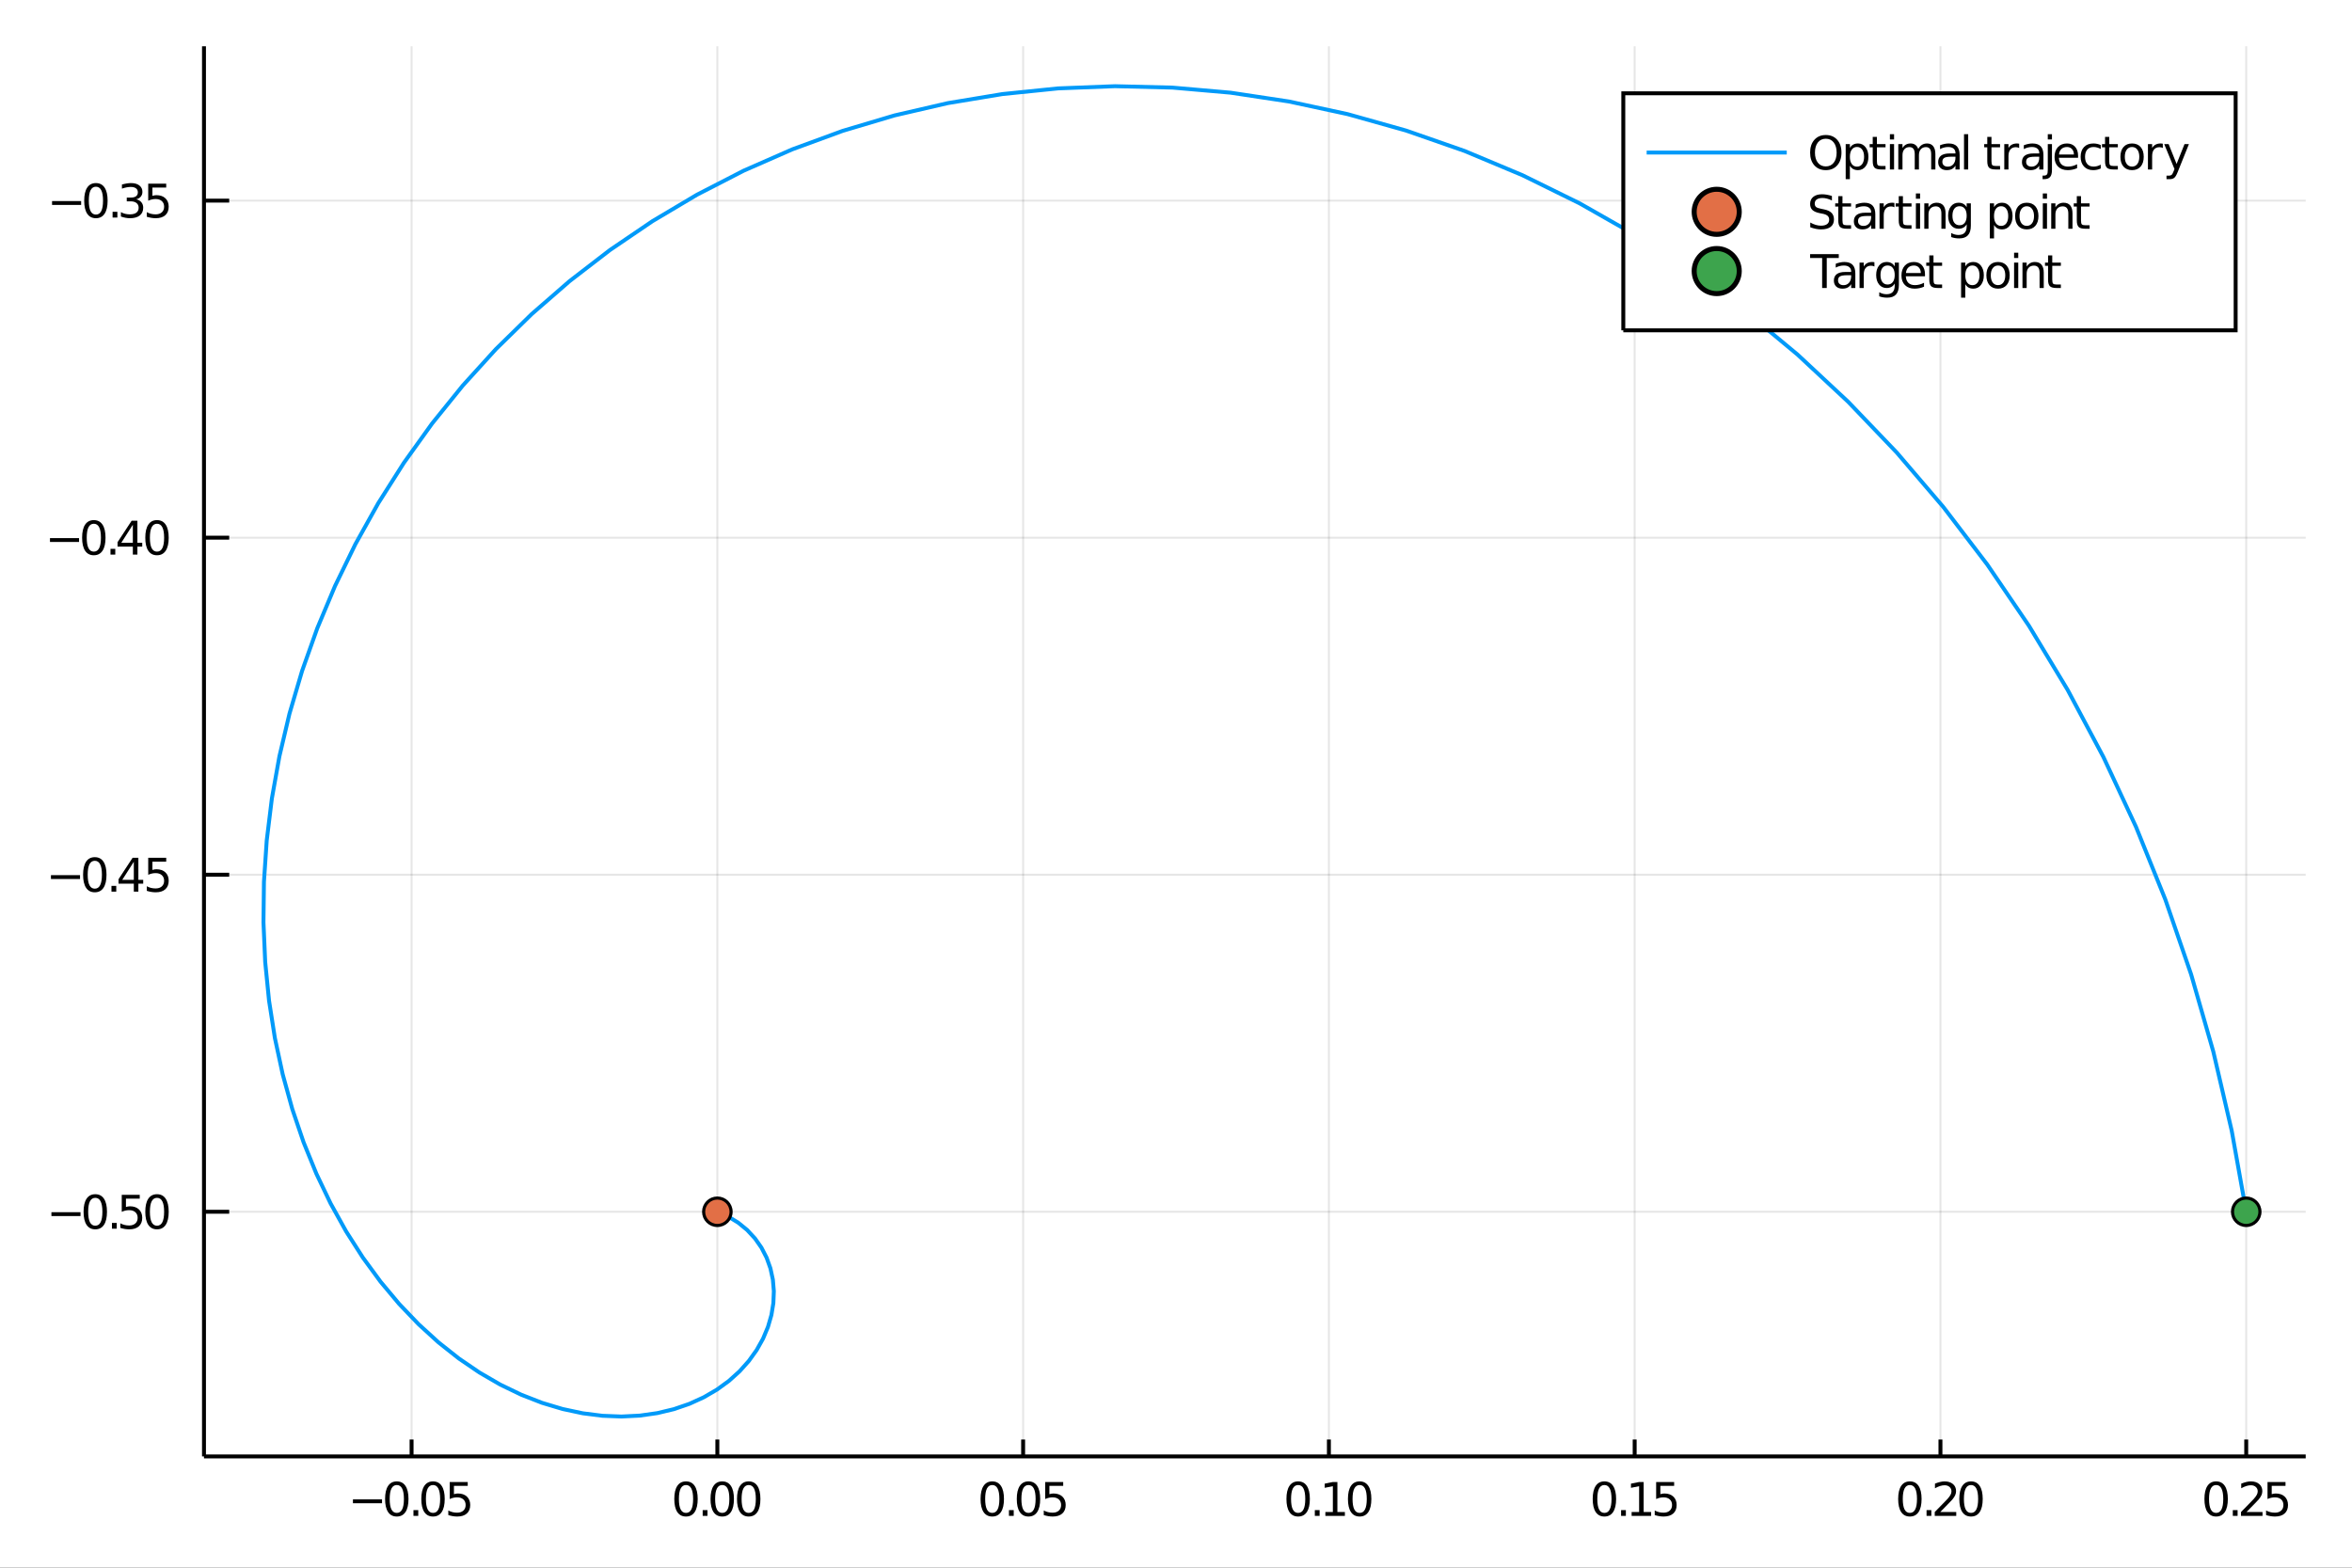 <?xml version="1.0" encoding="utf-8"?>
<svg xmlns="http://www.w3.org/2000/svg" xmlns:xlink="http://www.w3.org/1999/xlink" width="600" height="400" viewBox="0 0 2400 1600">
<rect x="0" y="0" width="2400" height="1600" fill="#333333" stroke="none"/>
<defs>
  <clipPath id="clip500">
    <rect x="0" y="0" width="2400" height="1600"/>
  </clipPath>
</defs>
<path clip-path="url(#clip500)" d="
M0 1600 L2400 1600 L2400 0 L0 0  Z
  " fill="#ffffff" fill-rule="evenodd" fill-opacity="1"/>
<defs>
  <clipPath id="clip501">
    <rect x="480" y="0" width="1681" height="1600"/>
  </clipPath>
</defs>
<path clip-path="url(#clip500)" d="
M208.149 1486.45 L2352.76 1486.45 L2352.76 47.244 L208.149 47.244  Z
  " fill="#ffffff" fill-rule="evenodd" fill-opacity="1"/>
<defs>
  <clipPath id="clip502">
    <rect x="208" y="47" width="2146" height="1440"/>
  </clipPath>
</defs>
<polyline clip-path="url(#clip502)" style="stroke:#000000; stroke-width:2; stroke-opacity:0.1; fill:none" points="
  419.981,1486.45 419.981,47.244 
  "/>
<polyline clip-path="url(#clip502)" style="stroke:#000000; stroke-width:2; stroke-opacity:0.1; fill:none" points="
  731.994,1486.45 731.994,47.244 
  "/>
<polyline clip-path="url(#clip502)" style="stroke:#000000; stroke-width:2; stroke-opacity:0.1; fill:none" points="
  1044.01,1486.45 1044.01,47.244 
  "/>
<polyline clip-path="url(#clip502)" style="stroke:#000000; stroke-width:2; stroke-opacity:0.1; fill:none" points="
  1356.02,1486.45 1356.02,47.244 
  "/>
<polyline clip-path="url(#clip502)" style="stroke:#000000; stroke-width:2; stroke-opacity:0.1; fill:none" points="
  1668.03,1486.45 1668.03,47.244 
  "/>
<polyline clip-path="url(#clip502)" style="stroke:#000000; stroke-width:2; stroke-opacity:0.1; fill:none" points="
  1980.05,1486.45 1980.05,47.244 
  "/>
<polyline clip-path="url(#clip502)" style="stroke:#000000; stroke-width:2; stroke-opacity:0.1; fill:none" points="
  2292.06,1486.45 2292.06,47.244 
  "/>
<polyline clip-path="url(#clip500)" style="stroke:#000000; stroke-width:4; stroke-opacity:1; fill:none" points="
  208.149,1486.45 2352.76,1486.45 
  "/>
<polyline clip-path="url(#clip500)" style="stroke:#000000; stroke-width:4; stroke-opacity:1; fill:none" points="
  419.981,1486.45 419.981,1469.18 
  "/>
<polyline clip-path="url(#clip500)" style="stroke:#000000; stroke-width:4; stroke-opacity:1; fill:none" points="
  731.994,1486.45 731.994,1469.18 
  "/>
<polyline clip-path="url(#clip500)" style="stroke:#000000; stroke-width:4; stroke-opacity:1; fill:none" points="
  1044.01,1486.45 1044.01,1469.18 
  "/>
<polyline clip-path="url(#clip500)" style="stroke:#000000; stroke-width:4; stroke-opacity:1; fill:none" points="
  1356.02,1486.45 1356.02,1469.18 
  "/>
<polyline clip-path="url(#clip500)" style="stroke:#000000; stroke-width:4; stroke-opacity:1; fill:none" points="
  1668.03,1486.45 1668.03,1469.18 
  "/>
<polyline clip-path="url(#clip500)" style="stroke:#000000; stroke-width:4; stroke-opacity:1; fill:none" points="
  1980.05,1486.45 1980.05,1469.18 
  "/>
<polyline clip-path="url(#clip500)" style="stroke:#000000; stroke-width:4; stroke-opacity:1; fill:none" points="
  2292.06,1486.45 2292.06,1469.18 
  "/>
<path clip-path="url(#clip500)" d="M 0 0 M360.144 1530.29 L389.819 1530.29 L389.819 1534.23 L360.144 1534.23 L360.144 1530.29 Z" fill="#000000" fill-rule="evenodd" fill-opacity="1" /><path clip-path="url(#clip500)" d="M 0 0 M404.889 1515.64 Q401.278 1515.64 399.449 1519.2 Q397.643 1522.75 397.643 1529.87 Q397.643 1536.98 399.449 1540.55 Q401.278 1544.09 404.889 1544.09 Q408.523 1544.09 410.328 1540.55 Q412.157 1536.98 412.157 1529.87 Q412.157 1522.75 410.328 1519.2 Q408.523 1515.64 404.889 1515.64 M404.889 1511.93 Q410.699 1511.93 413.754 1516.54 Q416.833 1521.12 416.833 1529.87 Q416.833 1538.6 413.754 1543.21 Q410.699 1547.79 404.889 1547.79 Q399.079 1547.79 396 1543.21 Q392.944 1538.6 392.944 1529.87 Q392.944 1521.12 396 1516.54 Q399.079 1511.93 404.889 1511.93 Z" fill="#000000" fill-rule="evenodd" fill-opacity="1" /><path clip-path="url(#clip500)" d="M 0 0 M421.903 1541.24 L426.787 1541.24 L426.787 1547.12 L421.903 1547.12 L421.903 1541.24 Z" fill="#000000" fill-rule="evenodd" fill-opacity="1" /><path clip-path="url(#clip500)" d="M 0 0 M441.856 1515.64 Q438.245 1515.64 436.416 1519.2 Q434.611 1522.75 434.611 1529.87 Q434.611 1536.98 436.416 1540.55 Q438.245 1544.09 441.856 1544.09 Q445.49 1544.09 447.296 1540.55 Q449.125 1536.98 449.125 1529.87 Q449.125 1522.75 447.296 1519.2 Q445.49 1515.64 441.856 1515.64 M441.856 1511.93 Q447.666 1511.93 450.722 1516.54 Q453.8 1521.12 453.8 1529.87 Q453.8 1538.6 450.722 1543.21 Q447.666 1547.79 441.856 1547.79 Q436.046 1547.79 432.967 1543.21 Q429.912 1538.6 429.912 1529.87 Q429.912 1521.12 432.967 1516.54 Q436.046 1511.93 441.856 1511.93 Z" fill="#000000" fill-rule="evenodd" fill-opacity="1" /><path clip-path="url(#clip500)" d="M 0 0 M458.916 1512.56 L477.273 1512.56 L477.273 1516.5 L463.199 1516.5 L463.199 1524.97 Q464.217 1524.62 465.236 1524.46 Q466.254 1524.27 467.273 1524.27 Q473.06 1524.27 476.439 1527.44 Q479.819 1530.62 479.819 1536.03 Q479.819 1541.61 476.347 1544.71 Q472.874 1547.79 466.555 1547.79 Q464.379 1547.79 462.111 1547.42 Q459.865 1547.05 457.458 1546.31 L457.458 1541.61 Q459.541 1542.74 461.763 1543.3 Q463.986 1543.86 466.462 1543.86 Q470.467 1543.86 472.805 1541.75 Q475.143 1539.64 475.143 1536.03 Q475.143 1532.42 472.805 1530.31 Q470.467 1528.21 466.462 1528.21 Q464.587 1528.21 462.712 1528.62 Q460.861 1529.04 458.916 1529.92 L458.916 1512.56 Z" fill="#000000" fill-rule="evenodd" fill-opacity="1" /><path clip-path="url(#clip500)" d="M 0 0 M700.004 1515.64 Q696.393 1515.64 694.564 1519.2 Q692.758 1522.75 692.758 1529.87 Q692.758 1536.98 694.564 1540.55 Q696.393 1544.09 700.004 1544.09 Q703.638 1544.09 705.443 1540.55 Q707.272 1536.98 707.272 1529.87 Q707.272 1522.75 705.443 1519.2 Q703.638 1515.64 700.004 1515.64 M700.004 1511.93 Q705.814 1511.93 708.869 1516.54 Q711.948 1521.12 711.948 1529.87 Q711.948 1538.6 708.869 1543.21 Q705.814 1547.79 700.004 1547.79 Q694.194 1547.79 691.115 1543.21 Q688.059 1538.6 688.059 1529.87 Q688.059 1521.12 691.115 1516.54 Q694.194 1511.93 700.004 1511.93 Z" fill="#000000" fill-rule="evenodd" fill-opacity="1" /><path clip-path="url(#clip500)" d="M 0 0 M717.017 1541.24 L721.902 1541.24 L721.902 1547.12 L717.017 1547.12 L717.017 1541.24 Z" fill="#000000" fill-rule="evenodd" fill-opacity="1" /><path clip-path="url(#clip500)" d="M 0 0 M736.971 1515.64 Q733.36 1515.64 731.531 1519.2 Q729.726 1522.75 729.726 1529.87 Q729.726 1536.98 731.531 1540.55 Q733.36 1544.09 736.971 1544.09 Q740.605 1544.09 742.411 1540.55 Q744.24 1536.98 744.24 1529.87 Q744.24 1522.75 742.411 1519.2 Q740.605 1515.64 736.971 1515.64 M736.971 1511.93 Q742.781 1511.93 745.837 1516.54 Q748.915 1521.12 748.915 1529.87 Q748.915 1538.6 745.837 1543.21 Q742.781 1547.79 736.971 1547.79 Q731.161 1547.79 728.082 1543.21 Q725.027 1538.6 725.027 1529.87 Q725.027 1521.12 728.082 1516.54 Q731.161 1511.93 736.971 1511.93 Z" fill="#000000" fill-rule="evenodd" fill-opacity="1" /><path clip-path="url(#clip500)" d="M 0 0 M763.985 1515.64 Q760.374 1515.64 758.545 1519.2 Q756.739 1522.75 756.739 1529.87 Q756.739 1536.98 758.545 1540.55 Q760.374 1544.09 763.985 1544.09 Q767.619 1544.09 769.425 1540.55 Q771.253 1536.98 771.253 1529.87 Q771.253 1522.75 769.425 1519.2 Q767.619 1515.64 763.985 1515.64 M763.985 1511.93 Q769.795 1511.93 772.851 1516.54 Q775.929 1521.12 775.929 1529.87 Q775.929 1538.6 772.851 1543.21 Q769.795 1547.79 763.985 1547.79 Q758.175 1547.79 755.096 1543.21 Q752.04 1538.6 752.04 1529.87 Q752.04 1521.12 755.096 1516.54 Q758.175 1511.93 763.985 1511.93 Z" fill="#000000" fill-rule="evenodd" fill-opacity="1" /><path clip-path="url(#clip500)" d="M 0 0 M1012.51 1515.64 Q1008.9 1515.64 1007.07 1519.2 Q1005.27 1522.75 1005.27 1529.87 Q1005.27 1536.98 1007.07 1540.55 Q1008.9 1544.09 1012.51 1544.09 Q1016.15 1544.09 1017.95 1540.55 Q1019.78 1536.98 1019.78 1529.87 Q1019.78 1522.75 1017.95 1519.2 Q1016.15 1515.64 1012.51 1515.64 M1012.51 1511.93 Q1018.32 1511.93 1021.38 1516.54 Q1024.46 1521.12 1024.46 1529.87 Q1024.46 1538.6 1021.38 1543.21 Q1018.32 1547.79 1012.51 1547.79 Q1006.7 1547.79 1003.63 1543.21 Q1000.57 1538.6 1000.57 1529.87 Q1000.57 1521.12 1003.63 1516.54 Q1006.7 1511.93 1012.51 1511.93 Z" fill="#000000" fill-rule="evenodd" fill-opacity="1" /><path clip-path="url(#clip500)" d="M 0 0 M1029.53 1541.24 L1034.41 1541.24 L1034.41 1547.12 L1029.53 1547.12 L1029.53 1541.24 Z" fill="#000000" fill-rule="evenodd" fill-opacity="1" /><path clip-path="url(#clip500)" d="M 0 0 M1049.48 1515.64 Q1045.87 1515.64 1044.04 1519.2 Q1042.24 1522.75 1042.24 1529.87 Q1042.24 1536.98 1044.04 1540.55 Q1045.87 1544.09 1049.48 1544.09 Q1053.12 1544.09 1054.92 1540.55 Q1056.75 1536.98 1056.75 1529.87 Q1056.75 1522.75 1054.92 1519.2 Q1053.12 1515.64 1049.48 1515.64 M1049.48 1511.93 Q1055.29 1511.93 1058.35 1516.54 Q1061.43 1521.12 1061.43 1529.87 Q1061.43 1538.6 1058.35 1543.21 Q1055.29 1547.79 1049.48 1547.79 Q1043.67 1547.79 1040.59 1543.21 Q1037.54 1538.6 1037.54 1529.87 Q1037.54 1521.12 1040.59 1516.54 Q1043.67 1511.93 1049.48 1511.93 Z" fill="#000000" fill-rule="evenodd" fill-opacity="1" /><path clip-path="url(#clip500)" d="M 0 0 M1066.54 1512.56 L1084.9 1512.56 L1084.9 1516.5 L1070.82 1516.5 L1070.82 1524.97 Q1071.84 1524.62 1072.86 1524.46 Q1073.88 1524.27 1074.9 1524.27 Q1080.69 1524.27 1084.06 1527.44 Q1087.44 1530.62 1087.44 1536.03 Q1087.44 1541.61 1083.97 1544.71 Q1080.5 1547.79 1074.18 1547.79 Q1072 1547.79 1069.74 1547.42 Q1067.49 1547.05 1065.08 1546.31 L1065.08 1541.61 Q1067.17 1542.74 1069.39 1543.3 Q1071.61 1543.86 1074.09 1543.86 Q1078.09 1543.86 1080.43 1541.75 Q1082.77 1539.64 1082.77 1536.03 Q1082.77 1532.42 1080.43 1530.31 Q1078.09 1528.21 1074.09 1528.21 Q1072.21 1528.21 1070.34 1528.62 Q1068.49 1529.04 1066.54 1529.92 L1066.54 1512.56 Z" fill="#000000" fill-rule="evenodd" fill-opacity="1" /><path clip-path="url(#clip500)" d="M 0 0 M1324.64 1515.64 Q1321.03 1515.64 1319.2 1519.2 Q1317.4 1522.75 1317.4 1529.87 Q1317.4 1536.98 1319.2 1540.55 Q1321.03 1544.09 1324.64 1544.09 Q1328.28 1544.09 1330.08 1540.55 Q1331.91 1536.98 1331.91 1529.87 Q1331.91 1522.75 1330.08 1519.2 Q1328.28 1515.64 1324.64 1515.64 M1324.64 1511.93 Q1330.45 1511.93 1333.51 1516.54 Q1336.59 1521.12 1336.59 1529.87 Q1336.59 1538.6 1333.51 1543.21 Q1330.45 1547.79 1324.64 1547.79 Q1318.83 1547.79 1315.75 1543.21 Q1312.7 1538.6 1312.7 1529.87 Q1312.7 1521.12 1315.75 1516.54 Q1318.83 1511.93 1324.64 1511.93 Z" fill="#000000" fill-rule="evenodd" fill-opacity="1" /><path clip-path="url(#clip500)" d="M 0 0 M1341.66 1541.24 L1346.54 1541.24 L1346.54 1547.12 L1341.66 1547.12 L1341.66 1541.24 Z" fill="#000000" fill-rule="evenodd" fill-opacity="1" /><path clip-path="url(#clip500)" d="M 0 0 M1352.42 1543.18 L1360.06 1543.18 L1360.06 1516.82 L1351.75 1518.49 L1351.75 1514.23 L1360.01 1512.56 L1364.69 1512.56 L1364.69 1543.18 L1372.33 1543.18 L1372.33 1547.12 L1352.42 1547.12 L1352.42 1543.18 Z" fill="#000000" fill-rule="evenodd" fill-opacity="1" /><path clip-path="url(#clip500)" d="M 0 0 M1387.4 1515.64 Q1383.79 1515.64 1381.96 1519.2 Q1380.15 1522.75 1380.15 1529.87 Q1380.15 1536.98 1381.96 1540.55 Q1383.79 1544.09 1387.4 1544.09 Q1391.03 1544.09 1392.84 1540.55 Q1394.67 1536.98 1394.67 1529.87 Q1394.67 1522.75 1392.84 1519.2 Q1391.03 1515.64 1387.4 1515.64 M1387.4 1511.93 Q1393.21 1511.93 1396.26 1516.54 Q1399.34 1521.12 1399.34 1529.87 Q1399.34 1538.6 1396.26 1543.21 Q1393.21 1547.79 1387.4 1547.79 Q1381.59 1547.79 1378.51 1543.21 Q1375.45 1538.6 1375.45 1529.87 Q1375.45 1521.12 1378.51 1516.54 Q1381.59 1511.93 1387.4 1511.93 Z" fill="#000000" fill-rule="evenodd" fill-opacity="1" /><path clip-path="url(#clip500)" d="M 0 0 M1637.15 1515.64 Q1633.54 1515.64 1631.71 1519.2 Q1629.91 1522.75 1629.91 1529.87 Q1629.91 1536.98 1631.71 1540.55 Q1633.54 1544.09 1637.15 1544.09 Q1640.79 1544.09 1642.59 1540.55 Q1644.42 1536.98 1644.42 1529.87 Q1644.42 1522.75 1642.59 1519.2 Q1640.79 1515.64 1637.15 1515.64 M1637.15 1511.93 Q1642.96 1511.93 1646.02 1516.54 Q1649.1 1521.12 1649.1 1529.87 Q1649.1 1538.6 1646.02 1543.21 Q1642.96 1547.79 1637.15 1547.79 Q1631.34 1547.79 1628.27 1543.21 Q1625.21 1538.6 1625.21 1529.87 Q1625.21 1521.12 1628.27 1516.54 Q1631.34 1511.93 1637.15 1511.93 Z" fill="#000000" fill-rule="evenodd" fill-opacity="1" /><path clip-path="url(#clip500)" d="M 0 0 M1654.17 1541.24 L1659.05 1541.24 L1659.05 1547.12 L1654.17 1547.12 L1654.17 1541.24 Z" fill="#000000" fill-rule="evenodd" fill-opacity="1" /><path clip-path="url(#clip500)" d="M 0 0 M1664.93 1543.18 L1672.57 1543.18 L1672.57 1516.82 L1664.26 1518.49 L1664.26 1514.23 L1672.52 1512.56 L1677.2 1512.56 L1677.2 1543.18 L1684.84 1543.18 L1684.84 1547.12 L1664.93 1547.12 L1664.93 1543.18 Z" fill="#000000" fill-rule="evenodd" fill-opacity="1" /><path clip-path="url(#clip500)" d="M 0 0 M1689.95 1512.56 L1708.31 1512.56 L1708.31 1516.5 L1694.24 1516.5 L1694.24 1524.97 Q1695.26 1524.62 1696.27 1524.46 Q1697.29 1524.27 1698.31 1524.27 Q1704.1 1524.27 1707.48 1527.44 Q1710.86 1530.62 1710.86 1536.03 Q1710.86 1541.61 1707.39 1544.71 Q1703.91 1547.79 1697.59 1547.79 Q1695.42 1547.79 1693.15 1547.42 Q1690.9 1547.05 1688.5 1546.31 L1688.5 1541.61 Q1690.58 1542.74 1692.8 1543.3 Q1695.02 1543.86 1697.5 1543.86 Q1701.51 1543.86 1703.84 1541.75 Q1706.18 1539.64 1706.18 1536.03 Q1706.18 1532.42 1703.84 1530.31 Q1701.51 1528.21 1697.5 1528.21 Q1695.63 1528.21 1693.75 1528.62 Q1691.9 1529.04 1689.95 1529.92 L1689.95 1512.56 Z" fill="#000000" fill-rule="evenodd" fill-opacity="1" /><path clip-path="url(#clip500)" d="M 0 0 M1948.85 1515.64 Q1945.24 1515.64 1943.41 1519.2 Q1941.61 1522.75 1941.61 1529.87 Q1941.61 1536.98 1943.41 1540.55 Q1945.24 1544.09 1948.85 1544.09 Q1952.49 1544.09 1954.29 1540.55 Q1956.12 1536.98 1956.12 1529.87 Q1956.12 1522.75 1954.29 1519.2 Q1952.49 1515.64 1948.85 1515.64 M1948.85 1511.93 Q1954.66 1511.93 1957.72 1516.54 Q1960.8 1521.12 1960.8 1529.87 Q1960.8 1538.6 1957.72 1543.21 Q1954.66 1547.79 1948.85 1547.79 Q1943.04 1547.79 1939.97 1543.21 Q1936.91 1538.6 1936.91 1529.87 Q1936.91 1521.12 1939.97 1516.54 Q1943.04 1511.93 1948.85 1511.93 Z" fill="#000000" fill-rule="evenodd" fill-opacity="1" /><path clip-path="url(#clip500)" d="M 0 0 M1965.87 1541.24 L1970.75 1541.24 L1970.75 1547.12 L1965.87 1547.12 L1965.87 1541.24 Z" fill="#000000" fill-rule="evenodd" fill-opacity="1" /><path clip-path="url(#clip500)" d="M 0 0 M1979.85 1543.18 L1996.17 1543.18 L1996.17 1547.12 L1974.22 1547.12 L1974.22 1543.18 Q1976.89 1540.43 1981.47 1535.8 Q1986.08 1531.15 1987.26 1529.81 Q1989.5 1527.28 1990.38 1525.55 Q1991.28 1523.79 1991.28 1522.1 Q1991.28 1519.34 1989.34 1517.61 Q1987.42 1515.87 1984.32 1515.87 Q1982.12 1515.87 1979.66 1516.63 Q1977.23 1517.4 1974.46 1518.95 L1974.46 1514.23 Q1977.28 1513.09 1979.73 1512.51 Q1982.19 1511.93 1984.22 1511.93 Q1989.59 1511.93 1992.79 1514.62 Q1995.98 1517.31 1995.98 1521.8 Q1995.98 1523.93 1995.17 1525.85 Q1994.39 1527.74 1992.28 1530.34 Q1991.7 1531.01 1988.6 1534.23 Q1985.5 1537.42 1979.85 1543.18 Z" fill="#000000" fill-rule="evenodd" fill-opacity="1" /><path clip-path="url(#clip500)" d="M 0 0 M2011.24 1515.64 Q2007.63 1515.64 2005.8 1519.2 Q2003.99 1522.75 2003.99 1529.87 Q2003.99 1536.98 2005.8 1540.55 Q2007.63 1544.09 2011.24 1544.09 Q2014.87 1544.09 2016.68 1540.55 Q2018.51 1536.98 2018.51 1529.87 Q2018.51 1522.75 2016.68 1519.2 Q2014.87 1515.64 2011.24 1515.64 M2011.24 1511.93 Q2017.05 1511.93 2020.1 1516.54 Q2023.18 1521.12 2023.18 1529.87 Q2023.18 1538.6 2020.1 1543.21 Q2017.05 1547.79 2011.24 1547.79 Q2005.43 1547.79 2002.35 1543.21 Q1999.29 1538.6 1999.29 1529.87 Q1999.29 1521.12 2002.35 1516.54 Q2005.43 1511.93 2011.24 1511.93 Z" fill="#000000" fill-rule="evenodd" fill-opacity="1" /><path clip-path="url(#clip500)" d="M 0 0 M2261.37 1515.64 Q2257.75 1515.64 2255.93 1519.2 Q2254.12 1522.75 2254.12 1529.87 Q2254.12 1536.98 2255.93 1540.55 Q2257.75 1544.09 2261.37 1544.09 Q2265 1544.09 2266.8 1540.55 Q2268.63 1536.98 2268.63 1529.87 Q2268.63 1522.75 2266.8 1519.2 Q2265 1515.64 2261.37 1515.64 M2261.37 1511.93 Q2267.18 1511.93 2270.23 1516.54 Q2273.31 1521.12 2273.31 1529.87 Q2273.31 1538.6 2270.23 1543.21 Q2267.18 1547.79 2261.37 1547.79 Q2255.56 1547.79 2252.48 1543.21 Q2249.42 1538.6 2249.42 1529.87 Q2249.42 1521.12 2252.48 1516.54 Q2255.56 1511.93 2261.37 1511.93 Z" fill="#000000" fill-rule="evenodd" fill-opacity="1" /><path clip-path="url(#clip500)" d="M 0 0 M2278.38 1541.24 L2283.26 1541.24 L2283.26 1547.12 L2278.38 1547.12 L2278.38 1541.24 Z" fill="#000000" fill-rule="evenodd" fill-opacity="1" /><path clip-path="url(#clip500)" d="M 0 0 M2292.36 1543.18 L2308.68 1543.18 L2308.68 1547.12 L2286.74 1547.12 L2286.74 1543.18 Q2289.4 1540.43 2293.98 1535.8 Q2298.59 1531.15 2299.77 1529.81 Q2302.01 1527.28 2302.89 1525.55 Q2303.8 1523.79 2303.8 1522.1 Q2303.8 1519.34 2301.85 1517.61 Q2299.93 1515.87 2296.83 1515.87 Q2294.63 1515.87 2292.18 1516.63 Q2289.74 1517.4 2286.97 1518.95 L2286.97 1514.23 Q2289.79 1513.09 2292.24 1512.51 Q2294.7 1511.93 2296.74 1511.93 Q2302.11 1511.93 2305.3 1514.62 Q2308.49 1517.31 2308.49 1521.8 Q2308.49 1523.93 2307.68 1525.85 Q2306.9 1527.74 2304.79 1530.34 Q2304.21 1531.01 2301.11 1534.23 Q2298.01 1537.42 2292.36 1543.18 Z" fill="#000000" fill-rule="evenodd" fill-opacity="1" /><path clip-path="url(#clip500)" d="M 0 0 M2313.8 1512.56 L2332.15 1512.56 L2332.15 1516.5 L2318.08 1516.5 L2318.08 1524.97 Q2319.1 1524.62 2320.11 1524.46 Q2321.13 1524.27 2322.15 1524.27 Q2327.94 1524.27 2331.32 1527.44 Q2334.7 1530.62 2334.7 1536.03 Q2334.7 1541.61 2331.23 1544.71 Q2327.75 1547.79 2321.43 1547.79 Q2319.26 1547.79 2316.99 1547.42 Q2314.74 1547.05 2312.34 1546.31 L2312.34 1541.61 Q2314.42 1542.74 2316.64 1543.3 Q2318.86 1543.86 2321.34 1543.86 Q2325.35 1543.86 2327.68 1541.75 Q2330.02 1539.64 2330.02 1536.03 Q2330.02 1532.42 2327.68 1530.31 Q2325.35 1528.21 2321.34 1528.21 Q2319.47 1528.21 2317.59 1528.62 Q2315.74 1529.04 2313.8 1529.92 L2313.8 1512.56 Z" fill="#000000" fill-rule="evenodd" fill-opacity="1" /><polyline clip-path="url(#clip502)" style="stroke:#000000; stroke-width:2; stroke-opacity:0.1; fill:none" points="
  208.149,1236.73 2352.76,1236.73 
  "/>
<polyline clip-path="url(#clip502)" style="stroke:#000000; stroke-width:2; stroke-opacity:0.1; fill:none" points="
  208.149,892.74 2352.76,892.74 
  "/>
<polyline clip-path="url(#clip502)" style="stroke:#000000; stroke-width:2; stroke-opacity:0.1; fill:none" points="
  208.149,548.75 2352.76,548.75 
  "/>
<polyline clip-path="url(#clip502)" style="stroke:#000000; stroke-width:2; stroke-opacity:0.1; fill:none" points="
  208.149,204.76 2352.76,204.76 
  "/>
<polyline clip-path="url(#clip500)" style="stroke:#000000; stroke-width:4; stroke-opacity:1; fill:none" points="
  208.149,1486.45 208.149,47.244 
  "/>
<polyline clip-path="url(#clip500)" style="stroke:#000000; stroke-width:4; stroke-opacity:1; fill:none" points="
  208.149,1236.73 233.884,1236.73 
  "/>
<polyline clip-path="url(#clip500)" style="stroke:#000000; stroke-width:4; stroke-opacity:1; fill:none" points="
  208.149,892.74 233.884,892.74 
  "/>
<polyline clip-path="url(#clip500)" style="stroke:#000000; stroke-width:4; stroke-opacity:1; fill:none" points="
  208.149,548.75 233.884,548.75 
  "/>
<polyline clip-path="url(#clip500)" style="stroke:#000000; stroke-width:4; stroke-opacity:1; fill:none" points="
  208.149,204.76 233.884,204.76 
  "/>
<path clip-path="url(#clip500)" d="M 0 0 M52.474 1237.18 L82.149 1237.18 L82.149 1241.12 L52.474 1241.12 L52.474 1237.18 Z" fill="#000000" fill-rule="evenodd" fill-opacity="1" /><path clip-path="url(#clip500)" d="M 0 0 M97.219 1222.53 Q93.608 1222.53 91.779 1226.09 Q89.973 1229.64 89.973 1236.76 Q89.973 1243.87 91.779 1247.44 Q93.608 1250.98 97.219 1250.98 Q100.853 1250.98 102.659 1247.44 Q104.487 1243.87 104.487 1236.76 Q104.487 1229.64 102.659 1226.09 Q100.853 1222.53 97.219 1222.53 M97.219 1218.83 Q103.029 1218.83 106.084 1223.43 Q109.163 1228.01 109.163 1236.76 Q109.163 1245.49 106.084 1250.1 Q103.029 1254.68 97.219 1254.68 Q91.409 1254.68 88.33 1250.1 Q85.274 1245.49 85.274 1236.76 Q85.274 1228.01 88.33 1223.43 Q91.409 1218.83 97.219 1218.83 Z" fill="#000000" fill-rule="evenodd" fill-opacity="1" /><path clip-path="url(#clip500)" d="M 0 0 M114.233 1248.13 L119.117 1248.13 L119.117 1254.01 L114.233 1254.01 L114.233 1248.13 Z" fill="#000000" fill-rule="evenodd" fill-opacity="1" /><path clip-path="url(#clip500)" d="M 0 0 M124.232 1219.45 L142.589 1219.45 L142.589 1223.39 L128.515 1223.39 L128.515 1231.86 Q129.533 1231.51 130.552 1231.35 Q131.57 1231.16 132.589 1231.16 Q138.376 1231.16 141.756 1234.33 Q145.135 1237.51 145.135 1242.92 Q145.135 1248.5 141.663 1251.6 Q138.191 1254.68 131.871 1254.68 Q129.695 1254.68 127.427 1254.31 Q125.182 1253.94 122.774 1253.2 L122.774 1248.5 Q124.857 1249.64 127.08 1250.19 Q129.302 1250.75 131.779 1250.75 Q135.783 1250.75 138.121 1248.64 Q140.459 1246.53 140.459 1242.92 Q140.459 1239.31 138.121 1237.2 Q135.783 1235.1 131.779 1235.1 Q129.904 1235.1 128.029 1235.51 Q126.177 1235.93 124.232 1236.81 L124.232 1219.45 Z" fill="#000000" fill-rule="evenodd" fill-opacity="1" /><path clip-path="url(#clip500)" d="M 0 0 M160.205 1222.53 Q156.593 1222.53 154.765 1226.09 Q152.959 1229.64 152.959 1236.76 Q152.959 1243.87 154.765 1247.44 Q156.593 1250.98 160.205 1250.98 Q163.839 1250.98 165.644 1247.44 Q167.473 1243.87 167.473 1236.76 Q167.473 1229.64 165.644 1226.09 Q163.839 1222.53 160.205 1222.53 M160.205 1218.83 Q166.015 1218.83 169.07 1223.43 Q172.149 1228.01 172.149 1236.76 Q172.149 1245.49 169.07 1250.1 Q166.015 1254.68 160.205 1254.68 Q154.394 1254.68 151.316 1250.1 Q148.26 1245.49 148.26 1236.76 Q148.26 1228.01 151.316 1223.43 Q154.394 1218.83 160.205 1218.83 Z" fill="#000000" fill-rule="evenodd" fill-opacity="1" /><path clip-path="url(#clip500)" d="M 0 0 M51.987 893.191 L81.663 893.191 L81.663 897.127 L51.987 897.127 L51.987 893.191 Z" fill="#000000" fill-rule="evenodd" fill-opacity="1" /><path clip-path="url(#clip500)" d="M 0 0 M96.733 878.539 Q93.121 878.539 91.293 882.104 Q89.487 885.645 89.487 892.775 Q89.487 899.881 91.293 903.446 Q93.121 906.988 96.733 906.988 Q100.367 906.988 102.172 903.446 Q104.001 899.881 104.001 892.775 Q104.001 885.645 102.172 882.104 Q100.367 878.539 96.733 878.539 M96.733 874.835 Q102.543 874.835 105.598 879.442 Q108.677 884.025 108.677 892.775 Q108.677 901.502 105.598 906.108 Q102.543 910.691 96.733 910.691 Q90.922 910.691 87.844 906.108 Q84.788 901.502 84.788 892.775 Q84.788 884.025 87.844 879.442 Q90.922 874.835 96.733 874.835 Z" fill="#000000" fill-rule="evenodd" fill-opacity="1" /><path clip-path="url(#clip500)" d="M 0 0 M113.746 904.141 L118.631 904.141 L118.631 910.02 L113.746 910.02 L113.746 904.141 Z" fill="#000000" fill-rule="evenodd" fill-opacity="1" /><path clip-path="url(#clip500)" d="M 0 0 M136.547 879.534 L124.742 897.983 L136.547 897.983 L136.547 879.534 M135.32 875.46 L141.2 875.46 L141.2 897.983 L146.131 897.983 L146.131 901.872 L141.2 901.872 L141.2 910.02 L136.547 910.02 L136.547 901.872 L120.945 901.872 L120.945 897.358 L135.32 875.46 Z" fill="#000000" fill-rule="evenodd" fill-opacity="1" /><path clip-path="url(#clip500)" d="M 0 0 M151.246 875.46 L169.603 875.46 L169.603 879.395 L155.529 879.395 L155.529 887.867 Q156.547 887.52 157.566 887.358 Q158.584 887.173 159.603 887.173 Q165.39 887.173 168.769 890.344 Q172.149 893.516 172.149 898.932 Q172.149 904.511 168.677 907.613 Q165.204 910.691 158.885 910.691 Q156.709 910.691 154.441 910.321 Q152.195 909.951 149.788 909.21 L149.788 904.511 Q151.871 905.645 154.093 906.201 Q156.316 906.756 158.792 906.756 Q162.797 906.756 165.135 904.65 Q167.473 902.543 167.473 898.932 Q167.473 895.321 165.135 893.215 Q162.797 891.108 158.792 891.108 Q156.917 891.108 155.042 891.525 Q153.191 891.941 151.246 892.821 L151.246 875.46 Z" fill="#000000" fill-rule="evenodd" fill-opacity="1" /><path clip-path="url(#clip500)" d="M 0 0 M50.992 549.202 L80.668 549.202 L80.668 553.137 L50.992 553.137 L50.992 549.202 Z" fill="#000000" fill-rule="evenodd" fill-opacity="1" /><path clip-path="url(#clip500)" d="M 0 0 M95.737 534.549 Q92.126 534.549 90.297 538.114 Q88.492 541.655 88.492 548.785 Q88.492 555.891 90.297 559.456 Q92.126 562.998 95.737 562.998 Q99.371 562.998 101.177 559.456 Q103.006 555.891 103.006 548.785 Q103.006 541.655 101.177 538.114 Q99.371 534.549 95.737 534.549 M95.737 530.845 Q101.547 530.845 104.603 535.452 Q107.682 540.035 107.682 548.785 Q107.682 557.512 104.603 562.118 Q101.547 566.701 95.737 566.701 Q89.927 566.701 86.848 562.118 Q83.793 557.512 83.793 548.785 Q83.793 540.035 86.848 535.452 Q89.927 530.845 95.737 530.845 Z" fill="#000000" fill-rule="evenodd" fill-opacity="1" /><path clip-path="url(#clip500)" d="M 0 0 M112.751 560.151 L117.635 560.151 L117.635 566.03 L112.751 566.03 L112.751 560.151 Z" fill="#000000" fill-rule="evenodd" fill-opacity="1" /><path clip-path="url(#clip500)" d="M 0 0 M135.552 535.544 L123.746 553.993 L135.552 553.993 L135.552 535.544 M134.325 531.47 L140.205 531.47 L140.205 553.993 L145.135 553.993 L145.135 557.882 L140.205 557.882 L140.205 566.03 L135.552 566.03 L135.552 557.882 L119.95 557.882 L119.95 553.368 L134.325 531.47 Z" fill="#000000" fill-rule="evenodd" fill-opacity="1" /><path clip-path="url(#clip500)" d="M 0 0 M160.205 534.549 Q156.593 534.549 154.765 538.114 Q152.959 541.655 152.959 548.785 Q152.959 555.891 154.765 559.456 Q156.593 562.998 160.205 562.998 Q163.839 562.998 165.644 559.456 Q167.473 555.891 167.473 548.785 Q167.473 541.655 165.644 538.114 Q163.839 534.549 160.205 534.549 M160.205 530.845 Q166.015 530.845 169.07 535.452 Q172.149 540.035 172.149 548.785 Q172.149 557.512 169.07 562.118 Q166.015 566.701 160.205 566.701 Q154.394 566.701 151.316 562.118 Q148.26 557.512 148.26 548.785 Q148.26 540.035 151.316 535.452 Q154.394 530.845 160.205 530.845 Z" fill="#000000" fill-rule="evenodd" fill-opacity="1" /><path clip-path="url(#clip500)" d="M 0 0 M53.122 205.212 L82.797 205.212 L82.797 209.147 L53.122 209.147 L53.122 205.212 Z" fill="#000000" fill-rule="evenodd" fill-opacity="1" /><path clip-path="url(#clip500)" d="M 0 0 M97.867 190.559 Q94.256 190.559 92.427 194.124 Q90.621 197.665 90.621 204.795 Q90.621 211.901 92.427 215.466 Q94.256 219.008 97.867 219.008 Q101.501 219.008 103.307 215.466 Q105.135 211.901 105.135 204.795 Q105.135 197.665 103.307 194.124 Q101.501 190.559 97.867 190.559 M97.867 186.855 Q103.677 186.855 106.733 191.462 Q109.811 196.045 109.811 204.795 Q109.811 213.522 106.733 218.128 Q103.677 222.712 97.867 222.712 Q92.057 222.712 88.978 218.128 Q85.922 213.522 85.922 204.795 Q85.922 196.045 88.978 191.462 Q92.057 186.855 97.867 186.855 Z" fill="#000000" fill-rule="evenodd" fill-opacity="1" /><path clip-path="url(#clip500)" d="M 0 0 M114.881 216.161 L119.765 216.161 L119.765 222.04 L114.881 222.04 L114.881 216.161 Z" fill="#000000" fill-rule="evenodd" fill-opacity="1" /><path clip-path="url(#clip500)" d="M 0 0 M139.001 203.406 Q142.357 204.124 144.232 206.392 Q146.131 208.661 146.131 211.994 Q146.131 217.11 142.612 219.911 Q139.094 222.712 132.612 222.712 Q130.436 222.712 128.121 222.272 Q125.83 221.855 123.376 220.999 L123.376 216.485 Q125.32 217.619 127.635 218.198 Q129.95 218.776 132.473 218.776 Q136.871 218.776 139.163 217.04 Q141.478 215.304 141.478 211.994 Q141.478 208.938 139.325 207.226 Q137.195 205.489 133.376 205.489 L129.348 205.489 L129.348 201.647 L133.561 201.647 Q137.01 201.647 138.839 200.281 Q140.668 198.892 140.668 196.3 Q140.668 193.638 138.769 192.226 Q136.894 190.79 133.376 190.79 Q131.455 190.79 129.256 191.207 Q127.057 191.624 124.418 192.503 L124.418 188.337 Q127.08 187.596 129.394 187.226 Q131.732 186.855 133.793 186.855 Q139.117 186.855 142.218 189.286 Q145.32 191.693 145.32 195.814 Q145.32 198.684 143.677 200.675 Q142.033 202.642 139.001 203.406 Z" fill="#000000" fill-rule="evenodd" fill-opacity="1" /><path clip-path="url(#clip500)" d="M 0 0 M151.246 187.48 L169.603 187.48 L169.603 191.415 L155.529 191.415 L155.529 199.888 Q156.547 199.54 157.566 199.378 Q158.584 199.193 159.603 199.193 Q165.39 199.193 168.769 202.364 Q172.149 205.536 172.149 210.952 Q172.149 216.531 168.677 219.633 Q165.204 222.712 158.885 222.712 Q156.709 222.712 154.441 222.341 Q152.195 221.971 149.788 221.23 L149.788 216.531 Q151.871 217.665 154.093 218.221 Q156.316 218.776 158.792 218.776 Q162.797 218.776 165.135 216.67 Q167.473 214.563 167.473 210.952 Q167.473 207.341 165.135 205.235 Q162.797 203.128 158.792 203.128 Q156.917 203.128 155.042 203.545 Q153.191 203.962 151.246 204.841 L151.246 187.48 Z" fill="#000000" fill-rule="evenodd" fill-opacity="1" /><polyline clip-path="url(#clip502)" style="stroke:#009af9; stroke-width:4; stroke-opacity:1; fill:none" points="
  731.994,1236.73 743.199,1241.7 753.385,1247.96 762.46,1255.4 770.345,1263.9 776.964,1273.34 782.253,1283.58 786.158,1294.5 788.632,1305.96 789.639,1317.81 
  789.152,1329.91 787.156,1342.11 783.642,1354.27 778.615,1366.25 772.088,1377.89 764.084,1389.05 754.637,1399.59 743.789,1409.37 731.593,1418.25 718.11,1426.1 
  703.41,1432.8 687.573,1438.22 670.685,1442.25 652.843,1444.78 634.147,1445.72 614.709,1444.96 594.642,1442.42 574.07,1438.04 553.119,1431.75 531.921,1423.48 
  510.611,1413.21 489.329,1400.88 468.216,1386.49 447.416,1370.02 427.076,1351.47 407.34,1330.85 388.356,1308.18 370.269,1283.49 353.223,1256.84 337.359,1228.28 
  322.818,1197.88 309.735,1165.71 298.242,1131.87 288.464,1096.45 280.524,1059.58 274.537,1021.36 270.61,981.933 268.845,941.435 269.336,900.013 272.165,857.824 
  277.411,815.03 285.138,771.8 295.403,728.311 308.254,684.744 323.724,641.284 341.84,598.121 362.615,555.447 386.051,513.458 412.139,472.35 440.859,432.32 
  472.177,393.567 506.049,356.285 542.419,320.67 581.218,286.913 622.368,255.202 665.776,225.723 711.34,198.652 758.948,174.164 808.473,152.425 859.783,133.593 
  912.731,117.819 967.164,105.244 1022.92,95.999 1079.82,90.207 1137.7,87.976 1196.35,89.407 1255.6,94.584 1315.23,103.583 1375.04,116.463 1434.83,133.27 
  1494.37,154.04 1553.45,178.788 1611.84,207.52 1669.34,240.225 1725.7,276.876 1780.72,317.432 1834.17,361.838 1885.83,410.02 1935.48,461.894 1982.91,517.356 
  2027.91,576.291 2070.27,638.567 2109.8,704.038 2146.3,772.545 2179.59,843.914 2209.49,917.959 2235.84,994.479 2258.48,1073.27 2277.27,1154.09 2292.06,1236.73 
  
  "/>
<circle clip-path="url(#clip502)" cx="731.994" cy="1236.73" r="14" fill="#e26f46" fill-rule="evenodd" fill-opacity="1" stroke="#000000" stroke-opacity="1" stroke-width="3.2"/>
<circle clip-path="url(#clip502)" cx="2292.06" cy="1236.73" r="14" fill="#3da44d" fill-rule="evenodd" fill-opacity="1" stroke="#000000" stroke-opacity="1" stroke-width="3.2"/>
<path clip-path="url(#clip500)" d="
M1656.43 337.138 L2281.27 337.138 L2281.27 95.218 L1656.43 95.218  Z
  " fill="#ffffff" fill-rule="evenodd" fill-opacity="1"/>
<polyline clip-path="url(#clip500)" style="stroke:#000000; stroke-width:4; stroke-opacity:1; fill:none" points="
  1656.43,337.138 2281.27,337.138 2281.27,95.218 1656.43,95.218 1656.43,337.138 
  "/>
<polyline clip-path="url(#clip500)" style="stroke:#009af9; stroke-width:4; stroke-opacity:1; fill:none" points="
  1680.26,155.698 1823.23,155.698 
  "/>
<path clip-path="url(#clip500)" d="M 0 0 M1863.08 141.589 Q1857.99 141.589 1854.98 145.385 Q1851.99 149.181 1851.99 155.732 Q1851.99 162.26 1854.98 166.056 Q1857.99 169.853 1863.08 169.853 Q1868.17 169.853 1871.14 166.056 Q1874.12 162.26 1874.12 155.732 Q1874.12 149.181 1871.14 145.385 Q1868.17 141.589 1863.08 141.589 M1863.08 137.793 Q1870.35 137.793 1874.7 142.677 Q1879.05 147.538 1879.05 155.732 Q1879.05 163.904 1874.7 168.788 Q1870.35 173.649 1863.08 173.649 Q1855.79 173.649 1851.41 168.788 Q1847.06 163.927 1847.06 155.732 Q1847.06 147.538 1851.41 142.677 Q1855.79 137.793 1863.08 137.793 Z" fill="#000000" fill-rule="evenodd" fill-opacity="1" /><path clip-path="url(#clip500)" d="M 0 0 M1887.64 169.089 L1887.64 182.839 L1883.36 182.839 L1883.36 147.052 L1887.64 147.052 L1887.64 150.987 Q1888.98 148.672 1891.02 147.561 Q1893.08 146.427 1895.93 146.427 Q1900.65 146.427 1903.59 150.177 Q1906.55 153.927 1906.55 160.038 Q1906.55 166.149 1903.59 169.899 Q1900.65 173.649 1895.93 173.649 Q1893.08 173.649 1891.02 172.538 Q1888.98 171.403 1887.64 169.089 M1902.13 160.038 Q1902.13 155.339 1900.19 152.677 Q1898.27 149.992 1894.89 149.992 Q1891.51 149.992 1889.56 152.677 Q1887.64 155.339 1887.64 160.038 Q1887.64 164.737 1889.56 167.422 Q1891.51 170.084 1894.89 170.084 Q1898.27 170.084 1900.19 167.422 Q1902.13 164.737 1902.13 160.038 Z" fill="#000000" fill-rule="evenodd" fill-opacity="1" /><path clip-path="url(#clip500)" d="M 0 0 M1915.23 139.691 L1915.23 147.052 L1924.01 147.052 L1924.01 150.362 L1915.23 150.362 L1915.23 164.436 Q1915.23 167.607 1916.09 168.51 Q1916.97 169.413 1919.63 169.413 L1924.01 169.413 L1924.01 172.978 L1919.63 172.978 Q1914.7 172.978 1912.83 171.149 Q1910.95 169.297 1910.95 164.436 L1910.95 150.362 L1907.83 150.362 L1907.83 147.052 L1910.95 147.052 L1910.95 139.691 L1915.23 139.691 Z" fill="#000000" fill-rule="evenodd" fill-opacity="1" /><path clip-path="url(#clip500)" d="M 0 0 M1928.47 147.052 L1932.73 147.052 L1932.73 172.978 L1928.47 172.978 L1928.47 147.052 M1928.47 136.959 L1932.73 136.959 L1932.73 142.353 L1928.47 142.353 L1928.47 136.959 Z" fill="#000000" fill-rule="evenodd" fill-opacity="1" /><path clip-path="url(#clip500)" d="M 0 0 M1957.39 152.029 Q1958.98 149.158 1961.21 147.793 Q1963.43 146.427 1966.44 146.427 Q1970.49 146.427 1972.69 149.274 Q1974.89 152.098 1974.89 157.329 L1974.89 172.978 L1970.6 172.978 L1970.6 157.468 Q1970.6 153.742 1969.28 151.936 Q1967.96 150.13 1965.26 150.13 Q1961.95 150.13 1960.02 152.33 Q1958.1 154.529 1958.1 158.325 L1958.1 172.978 L1953.82 172.978 L1953.82 157.468 Q1953.82 153.718 1952.5 151.936 Q1951.18 150.13 1948.43 150.13 Q1945.16 150.13 1943.24 152.353 Q1941.32 154.552 1941.32 158.325 L1941.32 172.978 L1937.04 172.978 L1937.04 147.052 L1941.32 147.052 L1941.32 151.08 Q1942.78 148.695 1944.82 147.561 Q1946.85 146.427 1949.65 146.427 Q1952.48 146.427 1954.45 147.862 Q1956.44 149.297 1957.39 152.029 Z" fill="#000000" fill-rule="evenodd" fill-opacity="1" /><path clip-path="url(#clip500)" d="M 0 0 M1991.14 159.945 Q1985.97 159.945 1983.98 161.126 Q1981.99 162.306 1981.99 165.154 Q1981.99 167.422 1983.47 168.765 Q1984.98 170.084 1987.55 170.084 Q1991.09 170.084 1993.22 167.584 Q1995.37 165.061 1995.37 160.894 L1995.37 159.945 L1991.14 159.945 M1999.63 158.186 L1999.63 172.978 L1995.37 172.978 L1995.37 169.042 Q1993.91 171.403 1991.74 172.538 Q1989.56 173.649 1986.41 173.649 Q1982.43 173.649 1980.07 171.427 Q1977.73 169.181 1977.73 165.431 Q1977.73 161.056 1980.65 158.834 Q1983.59 156.612 1989.4 156.612 L1995.37 156.612 L1995.37 156.195 Q1995.37 153.255 1993.43 151.658 Q1991.51 150.038 1988.01 150.038 Q1985.79 150.038 1983.68 150.57 Q1981.58 151.103 1979.63 152.167 L1979.63 148.232 Q1981.97 147.33 1984.17 146.89 Q1986.37 146.427 1988.45 146.427 Q1994.08 146.427 1996.85 149.343 Q1999.63 152.26 1999.63 158.186 Z" fill="#000000" fill-rule="evenodd" fill-opacity="1" /><path clip-path="url(#clip500)" d="M 0 0 M2004.1 136.959 L2008.36 136.959 L2008.36 172.978 L2004.1 172.978 L2004.1 136.959 Z" fill="#000000" fill-rule="evenodd" fill-opacity="1" /><path clip-path="url(#clip500)" d="M 0 0 M2032.11 139.691 L2032.11 147.052 L2040.88 147.052 L2040.88 150.362 L2032.11 150.362 L2032.11 164.436 Q2032.11 167.607 2032.96 168.51 Q2033.84 169.413 2036.51 169.413 L2040.88 169.413 L2040.88 172.978 L2036.51 172.978 Q2031.58 172.978 2029.7 171.149 Q2027.83 169.297 2027.83 164.436 L2027.83 150.362 L2024.7 150.362 L2024.7 147.052 L2027.83 147.052 L2027.83 139.691 L2032.11 139.691 Z" fill="#000000" fill-rule="evenodd" fill-opacity="1" /><path clip-path="url(#clip500)" d="M 0 0 M2060.37 151.033 Q2059.65 150.617 2058.8 150.431 Q2057.96 150.223 2056.95 150.223 Q2053.33 150.223 2051.39 152.584 Q2049.47 154.922 2049.47 159.32 L2049.47 172.978 L2045.19 172.978 L2045.19 147.052 L2049.47 147.052 L2049.47 151.08 Q2050.81 148.718 2052.96 147.584 Q2055.12 146.427 2058.2 146.427 Q2058.64 146.427 2059.17 146.496 Q2059.7 146.543 2060.35 146.658 L2060.37 151.033 Z" fill="#000000" fill-rule="evenodd" fill-opacity="1" /><path clip-path="url(#clip500)" d="M 0 0 M2076.62 159.945 Q2071.46 159.945 2069.47 161.126 Q2067.48 162.306 2067.48 165.154 Q2067.48 167.422 2068.96 168.765 Q2070.46 170.084 2073.03 170.084 Q2076.57 170.084 2078.7 167.584 Q2080.86 165.061 2080.86 160.894 L2080.86 159.945 L2076.62 159.945 M2085.12 158.186 L2085.12 172.978 L2080.86 172.978 L2080.86 169.042 Q2079.4 171.403 2077.22 172.538 Q2075.05 173.649 2071.9 173.649 Q2067.92 173.649 2065.56 171.427 Q2063.22 169.181 2063.22 165.431 Q2063.22 161.056 2066.14 158.834 Q2069.07 156.612 2074.89 156.612 L2080.86 156.612 L2080.86 156.195 Q2080.86 153.255 2078.91 151.658 Q2076.99 150.038 2073.5 150.038 Q2071.27 150.038 2069.17 150.57 Q2067.06 151.103 2065.12 152.167 L2065.12 148.232 Q2067.45 147.33 2069.65 146.89 Q2071.85 146.427 2073.94 146.427 Q2079.56 146.427 2082.34 149.343 Q2085.12 152.26 2085.12 158.186 Z" fill="#000000" fill-rule="evenodd" fill-opacity="1" /><path clip-path="url(#clip500)" d="M 0 0 M2089.58 147.052 L2093.84 147.052 L2093.84 173.441 Q2093.84 178.394 2091.95 180.616 Q2090.07 182.839 2085.88 182.839 L2084.26 182.839 L2084.26 179.228 L2085.39 179.228 Q2087.82 179.228 2088.7 178.093 Q2089.58 176.982 2089.58 173.441 L2089.58 147.052 M2089.58 136.959 L2093.84 136.959 L2093.84 142.353 L2089.58 142.353 L2089.58 136.959 Z" fill="#000000" fill-rule="evenodd" fill-opacity="1" /><path clip-path="url(#clip500)" d="M 0 0 M2120.49 158.95 L2120.49 161.033 L2100.9 161.033 Q2101.18 165.431 2103.54 167.746 Q2105.93 170.038 2110.16 170.038 Q2112.62 170.038 2114.91 169.436 Q2117.22 168.834 2119.49 167.63 L2119.49 171.658 Q2117.2 172.63 2114.79 173.14 Q2112.38 173.649 2109.91 173.649 Q2103.7 173.649 2100.07 170.038 Q2096.46 166.427 2096.46 160.269 Q2096.46 153.904 2099.88 150.177 Q2103.33 146.427 2109.17 146.427 Q2114.4 146.427 2117.43 149.806 Q2120.49 153.163 2120.49 158.95 M2116.23 157.7 Q2116.18 154.205 2114.26 152.121 Q2112.36 150.038 2109.21 150.038 Q2105.65 150.038 2103.5 152.052 Q2101.37 154.066 2101.04 157.723 L2116.23 157.7 Z" fill="#000000" fill-rule="evenodd" fill-opacity="1" /><path clip-path="url(#clip500)" d="M 0 0 M2143.61 148.047 L2143.61 152.029 Q2141.81 151.033 2139.98 150.547 Q2138.17 150.038 2136.32 150.038 Q2132.18 150.038 2129.88 152.677 Q2127.59 155.292 2127.59 160.038 Q2127.59 164.783 2129.88 167.422 Q2132.18 170.038 2136.32 170.038 Q2138.17 170.038 2139.98 169.552 Q2141.81 169.042 2143.61 168.047 L2143.61 171.982 Q2141.83 172.816 2139.91 173.232 Q2138.01 173.649 2135.86 173.649 Q2130 173.649 2126.55 169.968 Q2123.1 166.288 2123.1 160.038 Q2123.1 153.695 2126.57 150.061 Q2130.07 146.427 2136.13 146.427 Q2138.1 146.427 2139.98 146.843 Q2141.85 147.237 2143.61 148.047 Z" fill="#000000" fill-rule="evenodd" fill-opacity="1" /><path clip-path="url(#clip500)" d="M 0 0 M2152.29 139.691 L2152.29 147.052 L2161.07 147.052 L2161.07 150.362 L2152.29 150.362 L2152.29 164.436 Q2152.29 167.607 2153.15 168.51 Q2154.03 169.413 2156.69 169.413 L2161.07 169.413 L2161.07 172.978 L2156.69 172.978 Q2151.76 172.978 2149.88 171.149 Q2148.01 169.297 2148.01 164.436 L2148.01 150.362 L2144.88 150.362 L2144.88 147.052 L2148.01 147.052 L2148.01 139.691 L2152.29 139.691 Z" fill="#000000" fill-rule="evenodd" fill-opacity="1" /><path clip-path="url(#clip500)" d="M 0 0 M2175.58 150.038 Q2172.15 150.038 2170.16 152.723 Q2168.17 155.385 2168.17 160.038 Q2168.17 164.691 2170.14 167.376 Q2172.13 170.038 2175.58 170.038 Q2178.98 170.038 2180.97 167.353 Q2182.96 164.667 2182.96 160.038 Q2182.96 155.431 2180.97 152.746 Q2178.98 150.038 2175.58 150.038 M2175.58 146.427 Q2181.13 146.427 2184.31 150.038 Q2187.48 153.649 2187.48 160.038 Q2187.48 166.404 2184.31 170.038 Q2181.13 173.649 2175.58 173.649 Q2170 173.649 2166.83 170.038 Q2163.68 166.404 2163.68 160.038 Q2163.68 153.649 2166.83 150.038 Q2170 146.427 2175.58 146.427 Z" fill="#000000" fill-rule="evenodd" fill-opacity="1" /><path clip-path="url(#clip500)" d="M 0 0 M2206.97 151.033 Q2206.25 150.617 2205.39 150.431 Q2204.56 150.223 2203.54 150.223 Q2199.93 150.223 2197.99 152.584 Q2196.06 154.922 2196.06 159.32 L2196.06 172.978 L2191.78 172.978 L2191.78 147.052 L2196.06 147.052 L2196.06 151.08 Q2197.41 148.718 2199.56 147.584 Q2201.71 146.427 2204.79 146.427 Q2205.23 146.427 2205.76 146.496 Q2206.3 146.543 2206.94 146.658 L2206.97 151.033 Z" fill="#000000" fill-rule="evenodd" fill-opacity="1" /><path clip-path="url(#clip500)" d="M 0 0 M2222.22 175.385 Q2220.42 180.015 2218.7 181.427 Q2216.99 182.839 2214.12 182.839 L2210.72 182.839 L2210.72 179.274 L2213.22 179.274 Q2214.98 179.274 2215.95 178.44 Q2216.92 177.607 2218.1 174.505 L2218.87 172.561 L2208.38 147.052 L2212.89 147.052 L2221 167.329 L2229.1 147.052 L2233.61 147.052 L2222.22 175.385 Z" fill="#000000" fill-rule="evenodd" fill-opacity="1" /><circle clip-path="url(#clip500)" cx="1751.75" cy="216.178" r="23" fill="#e26f46" fill-rule="evenodd" fill-opacity="1" stroke="#000000" stroke-opacity="1" stroke-width="5.12"/>
<path clip-path="url(#clip500)" d="M 0 0 M1869.31 200.032 L1869.31 204.592 Q1866.65 203.319 1864.28 202.694 Q1861.92 202.069 1859.72 202.069 Q1855.9 202.069 1853.82 203.55 Q1851.76 205.032 1851.76 207.763 Q1851.76 210.055 1853.13 211.235 Q1854.52 212.393 1858.36 213.11 L1861.18 213.689 Q1866.41 214.685 1868.89 217.208 Q1871.39 219.708 1871.39 223.921 Q1871.39 228.944 1868.01 231.536 Q1864.65 234.129 1858.15 234.129 Q1855.7 234.129 1852.92 233.573 Q1850.16 233.018 1847.2 231.93 L1847.2 227.115 Q1850.05 228.712 1852.78 229.522 Q1855.51 230.333 1858.15 230.333 Q1862.15 230.333 1864.33 228.759 Q1866.51 227.184 1866.51 224.268 Q1866.51 221.722 1864.93 220.286 Q1863.38 218.851 1859.82 218.134 L1856.97 217.578 Q1851.74 216.536 1849.4 214.314 Q1847.06 212.092 1847.06 208.134 Q1847.06 203.55 1850.28 200.911 Q1853.52 198.273 1859.19 198.273 Q1861.62 198.273 1864.15 198.712 Q1866.67 199.152 1869.31 200.032 Z" fill="#000000" fill-rule="evenodd" fill-opacity="1" /><path clip-path="url(#clip500)" d="M 0 0 M1880.07 200.171 L1880.07 207.532 L1888.84 207.532 L1888.84 210.842 L1880.07 210.842 L1880.07 224.916 Q1880.07 228.087 1880.93 228.99 Q1881.81 229.893 1884.47 229.893 L1888.84 229.893 L1888.84 233.458 L1884.47 233.458 Q1879.54 233.458 1877.66 231.629 Q1875.79 229.777 1875.79 224.916 L1875.79 210.842 L1872.66 210.842 L1872.66 207.532 L1875.79 207.532 L1875.79 200.171 L1880.07 200.171 Z" fill="#000000" fill-rule="evenodd" fill-opacity="1" /><path clip-path="url(#clip500)" d="M 0 0 M1905.09 220.425 Q1899.93 220.425 1897.94 221.606 Q1895.95 222.786 1895.95 225.634 Q1895.95 227.902 1897.43 229.245 Q1898.94 230.564 1901.51 230.564 Q1905.05 230.564 1907.18 228.064 Q1909.33 225.541 1909.33 221.374 L1909.33 220.425 L1905.09 220.425 M1913.59 218.666 L1913.59 233.458 L1909.33 233.458 L1909.33 229.522 Q1907.87 231.883 1905.7 233.018 Q1903.52 234.129 1900.37 234.129 Q1896.39 234.129 1894.03 231.907 Q1891.69 229.661 1891.69 225.911 Q1891.69 221.536 1894.61 219.314 Q1897.55 217.092 1903.36 217.092 L1909.33 217.092 L1909.33 216.675 Q1909.33 213.735 1907.39 212.138 Q1905.46 210.518 1901.97 210.518 Q1899.75 210.518 1897.64 211.05 Q1895.53 211.583 1893.59 212.647 L1893.59 208.712 Q1895.93 207.81 1898.13 207.37 Q1900.33 206.907 1902.41 206.907 Q1908.03 206.907 1910.81 209.823 Q1913.59 212.74 1913.59 218.666 Z" fill="#000000" fill-rule="evenodd" fill-opacity="1" /><path clip-path="url(#clip500)" d="M 0 0 M1933.08 211.513 Q1932.36 211.097 1931.51 210.911 Q1930.67 210.703 1929.65 210.703 Q1926.04 210.703 1924.1 213.064 Q1922.18 215.402 1922.18 219.8 L1922.18 233.458 L1917.9 233.458 L1917.9 207.532 L1922.18 207.532 L1922.18 211.56 Q1923.52 209.198 1925.67 208.064 Q1927.83 206.907 1930.9 206.907 Q1931.34 206.907 1931.88 206.976 Q1932.41 207.023 1933.06 207.138 L1933.08 211.513 Z" fill="#000000" fill-rule="evenodd" fill-opacity="1" /><path clip-path="url(#clip500)" d="M 0 0 M1941.76 200.171 L1941.76 207.532 L1950.53 207.532 L1950.53 210.842 L1941.76 210.842 L1941.76 224.916 Q1941.76 228.087 1942.62 228.99 Q1943.5 229.893 1946.16 229.893 L1950.53 229.893 L1950.53 233.458 L1946.16 233.458 Q1941.23 233.458 1939.35 231.629 Q1937.48 229.777 1937.48 224.916 L1937.48 210.842 L1934.35 210.842 L1934.35 207.532 L1937.48 207.532 L1937.48 200.171 L1941.76 200.171 Z" fill="#000000" fill-rule="evenodd" fill-opacity="1" /><path clip-path="url(#clip500)" d="M 0 0 M1955 207.532 L1959.26 207.532 L1959.26 233.458 L1955 233.458 L1955 207.532 M1955 197.439 L1959.26 197.439 L1959.26 202.833 L1955 202.833 L1955 197.439 Z" fill="#000000" fill-rule="evenodd" fill-opacity="1" /><path clip-path="url(#clip500)" d="M 0 0 M1985.28 217.809 L1985.28 233.458 L1981.02 233.458 L1981.02 217.948 Q1981.02 214.268 1979.58 212.439 Q1978.15 210.61 1975.28 210.61 Q1971.83 210.61 1969.84 212.81 Q1967.85 215.009 1967.85 218.805 L1967.85 233.458 L1963.57 233.458 L1963.57 207.532 L1967.85 207.532 L1967.85 211.56 Q1969.38 209.222 1971.44 208.064 Q1973.52 206.907 1976.23 206.907 Q1980.7 206.907 1982.99 209.685 Q1985.28 212.439 1985.28 217.809 Z" fill="#000000" fill-rule="evenodd" fill-opacity="1" /><path clip-path="url(#clip500)" d="M 0 0 M2006.81 220.194 Q2006.81 215.564 2004.89 213.018 Q2002.99 210.472 1999.54 210.472 Q1996.11 210.472 1994.19 213.018 Q1992.29 215.564 1992.29 220.194 Q1992.29 224.8 1994.19 227.346 Q1996.11 229.893 1999.54 229.893 Q2002.99 229.893 2004.89 227.346 Q2006.81 224.8 2006.81 220.194 M2011.07 230.24 Q2011.07 236.86 2008.13 240.078 Q2005.19 243.319 1999.12 243.319 Q1996.88 243.319 1994.89 242.971 Q1992.89 242.647 1991.02 241.953 L1991.02 237.809 Q1992.89 238.828 1994.72 239.314 Q1996.55 239.8 1998.45 239.8 Q2002.64 239.8 2004.72 237.601 Q2006.81 235.425 2006.81 231.004 L2006.81 228.897 Q2005.49 231.189 2003.43 232.323 Q2001.37 233.458 1998.5 233.458 Q1993.73 233.458 1990.81 229.823 Q1987.89 226.189 1987.89 220.194 Q1987.89 214.175 1990.81 210.541 Q1993.73 206.907 1998.5 206.907 Q2001.37 206.907 2003.43 208.041 Q2005.49 209.175 2006.81 211.467 L2006.81 207.532 L2011.07 207.532 L2011.07 230.24 Z" fill="#000000" fill-rule="evenodd" fill-opacity="1" /><path clip-path="url(#clip500)" d="M 0 0 M2034.72 229.569 L2034.72 243.319 L2030.44 243.319 L2030.44 207.532 L2034.72 207.532 L2034.72 211.467 Q2036.07 209.152 2038.1 208.041 Q2040.16 206.907 2043.01 206.907 Q2047.73 206.907 2050.67 210.657 Q2053.64 214.407 2053.64 220.518 Q2053.64 226.629 2050.67 230.379 Q2047.73 234.129 2043.01 234.129 Q2040.16 234.129 2038.1 233.018 Q2036.07 231.883 2034.72 229.569 M2049.21 220.518 Q2049.21 215.819 2047.27 213.157 Q2045.35 210.472 2041.97 210.472 Q2038.59 210.472 2036.64 213.157 Q2034.72 215.819 2034.72 220.518 Q2034.72 225.217 2036.64 227.902 Q2038.59 230.564 2041.97 230.564 Q2045.35 230.564 2047.27 227.902 Q2049.21 225.217 2049.21 220.518 Z" fill="#000000" fill-rule="evenodd" fill-opacity="1" /><path clip-path="url(#clip500)" d="M 0 0 M2068.15 210.518 Q2064.72 210.518 2062.73 213.203 Q2060.74 215.865 2060.74 220.518 Q2060.74 225.171 2062.71 227.856 Q2064.7 230.518 2068.15 230.518 Q2071.55 230.518 2073.54 227.833 Q2075.53 225.147 2075.53 220.518 Q2075.53 215.911 2073.54 213.226 Q2071.55 210.518 2068.15 210.518 M2068.15 206.907 Q2073.7 206.907 2076.88 210.518 Q2080.05 214.129 2080.05 220.518 Q2080.05 226.884 2076.88 230.518 Q2073.7 234.129 2068.15 234.129 Q2062.57 234.129 2059.4 230.518 Q2056.25 226.884 2056.25 220.518 Q2056.25 214.129 2059.4 210.518 Q2062.57 206.907 2068.15 206.907 Z" fill="#000000" fill-rule="evenodd" fill-opacity="1" /><path clip-path="url(#clip500)" d="M 0 0 M2084.51 207.532 L2088.77 207.532 L2088.77 233.458 L2084.51 233.458 L2084.51 207.532 M2084.51 197.439 L2088.77 197.439 L2088.77 202.833 L2084.51 202.833 L2084.51 197.439 Z" fill="#000000" fill-rule="evenodd" fill-opacity="1" /><path clip-path="url(#clip500)" d="M 0 0 M2114.79 217.809 L2114.79 233.458 L2110.53 233.458 L2110.53 217.948 Q2110.53 214.268 2109.1 212.439 Q2107.66 210.61 2104.79 210.61 Q2101.34 210.61 2099.35 212.81 Q2097.36 215.009 2097.36 218.805 L2097.36 233.458 L2093.08 233.458 L2093.08 207.532 L2097.36 207.532 L2097.36 211.56 Q2098.89 209.222 2100.95 208.064 Q2103.03 206.907 2105.74 206.907 Q2110.21 206.907 2112.5 209.685 Q2114.79 212.439 2114.79 217.809 Z" fill="#000000" fill-rule="evenodd" fill-opacity="1" /><path clip-path="url(#clip500)" d="M 0 0 M2123.47 200.171 L2123.47 207.532 L2132.25 207.532 L2132.25 210.842 L2123.47 210.842 L2123.47 224.916 Q2123.47 228.087 2124.33 228.99 Q2125.21 229.893 2127.87 229.893 L2132.25 229.893 L2132.25 233.458 L2127.87 233.458 Q2122.94 233.458 2121.07 231.629 Q2119.19 229.777 2119.19 224.916 L2119.19 210.842 L2116.07 210.842 L2116.07 207.532 L2119.19 207.532 L2119.19 200.171 L2123.47 200.171 Z" fill="#000000" fill-rule="evenodd" fill-opacity="1" /><circle clip-path="url(#clip500)" cx="1751.75" cy="276.658" r="23" fill="#3da44d" fill-rule="evenodd" fill-opacity="1" stroke="#000000" stroke-opacity="1" stroke-width="5.12"/>
<path clip-path="url(#clip500)" d="M 0 0 M1847.06 259.378 L1876.3 259.378 L1876.3 263.313 L1864.03 263.313 L1864.03 293.938 L1859.33 293.938 L1859.33 263.313 L1847.06 263.313 L1847.06 259.378 Z" fill="#000000" fill-rule="evenodd" fill-opacity="1" /><path clip-path="url(#clip500)" d="M 0 0 M1884.7 280.905 Q1879.54 280.905 1877.55 282.086 Q1875.56 283.266 1875.56 286.114 Q1875.56 288.382 1877.04 289.725 Q1878.54 291.044 1881.11 291.044 Q1884.65 291.044 1886.78 288.544 Q1888.94 286.021 1888.94 281.854 L1888.94 280.905 L1884.7 280.905 M1893.2 279.146 L1893.2 293.938 L1888.94 293.938 L1888.94 290.002 Q1887.48 292.363 1885.3 293.498 Q1883.13 294.609 1879.98 294.609 Q1876 294.609 1873.64 292.387 Q1871.3 290.141 1871.3 286.391 Q1871.3 282.016 1874.21 279.794 Q1877.15 277.572 1882.96 277.572 L1888.94 277.572 L1888.94 277.155 Q1888.94 274.215 1886.99 272.618 Q1885.07 270.998 1881.58 270.998 Q1879.35 270.998 1877.25 271.53 Q1875.14 272.063 1873.2 273.127 L1873.2 269.192 Q1875.53 268.29 1877.73 267.85 Q1879.93 267.387 1882.02 267.387 Q1887.64 267.387 1890.42 270.303 Q1893.2 273.22 1893.2 279.146 Z" fill="#000000" fill-rule="evenodd" fill-opacity="1" /><path clip-path="url(#clip500)" d="M 0 0 M1912.69 271.993 Q1911.97 271.577 1911.11 271.391 Q1910.28 271.183 1909.26 271.183 Q1905.65 271.183 1903.71 273.544 Q1901.78 275.882 1901.78 280.28 L1901.78 293.938 L1897.5 293.938 L1897.5 268.012 L1901.78 268.012 L1901.78 272.04 Q1903.13 269.678 1905.28 268.544 Q1907.43 267.387 1910.51 267.387 Q1910.95 267.387 1911.48 267.456 Q1912.02 267.503 1912.66 267.618 L1912.69 271.993 Z" fill="#000000" fill-rule="evenodd" fill-opacity="1" /><path clip-path="url(#clip500)" d="M 0 0 M1933.38 280.674 Q1933.38 276.044 1931.46 273.498 Q1929.56 270.952 1926.11 270.952 Q1922.69 270.952 1920.77 273.498 Q1918.87 276.044 1918.87 280.674 Q1918.87 285.28 1920.77 287.826 Q1922.69 290.373 1926.11 290.373 Q1929.56 290.373 1931.46 287.826 Q1933.38 285.28 1933.38 280.674 M1937.64 290.72 Q1937.64 297.34 1934.7 300.558 Q1931.76 303.799 1925.7 303.799 Q1923.45 303.799 1921.46 303.451 Q1919.47 303.127 1917.59 302.433 L1917.59 298.289 Q1919.47 299.308 1921.3 299.794 Q1923.13 300.28 1925.02 300.28 Q1929.21 300.28 1931.3 298.081 Q1933.38 295.905 1933.38 291.484 L1933.38 289.377 Q1932.06 291.669 1930 292.803 Q1927.94 293.938 1925.07 293.938 Q1920.3 293.938 1917.39 290.303 Q1914.47 286.669 1914.47 280.674 Q1914.47 274.655 1917.39 271.021 Q1920.3 267.387 1925.07 267.387 Q1927.94 267.387 1930 268.521 Q1932.06 269.655 1933.38 271.947 L1933.38 268.012 L1937.64 268.012 L1937.64 290.72 Z" fill="#000000" fill-rule="evenodd" fill-opacity="1" /><path clip-path="url(#clip500)" d="M 0 0 M1964.28 279.91 L1964.28 281.993 L1944.7 281.993 Q1944.98 286.391 1947.34 288.706 Q1949.72 290.998 1953.96 290.998 Q1956.41 290.998 1958.71 290.396 Q1961.02 289.794 1963.29 288.59 L1963.29 292.618 Q1961 293.59 1958.59 294.1 Q1956.18 294.609 1953.71 294.609 Q1947.5 294.609 1943.87 290.998 Q1940.26 287.387 1940.26 281.229 Q1940.26 274.864 1943.68 271.137 Q1947.13 267.387 1952.96 267.387 Q1958.2 267.387 1961.23 270.766 Q1964.28 274.123 1964.28 279.91 M1960.02 278.66 Q1959.98 275.165 1958.06 273.081 Q1956.16 270.998 1953.01 270.998 Q1949.45 270.998 1947.29 273.012 Q1945.16 275.026 1944.84 278.683 L1960.02 278.66 Z" fill="#000000" fill-rule="evenodd" fill-opacity="1" /><path clip-path="url(#clip500)" d="M 0 0 M1972.96 260.651 L1972.96 268.012 L1981.74 268.012 L1981.74 271.322 L1972.96 271.322 L1972.96 285.396 Q1972.96 288.567 1973.82 289.47 Q1974.7 290.373 1977.36 290.373 L1981.74 290.373 L1981.74 293.938 L1977.36 293.938 Q1972.43 293.938 1970.56 292.109 Q1968.68 290.257 1968.68 285.396 L1968.68 271.322 L1965.56 271.322 L1965.56 268.012 L1968.68 268.012 L1968.68 260.651 L1972.96 260.651 Z" fill="#000000" fill-rule="evenodd" fill-opacity="1" /><path clip-path="url(#clip500)" d="M 0 0 M2005.39 290.049 L2005.39 303.799 L2001.11 303.799 L2001.11 268.012 L2005.39 268.012 L2005.39 271.947 Q2006.74 269.632 2008.77 268.521 Q2010.83 267.387 2013.68 267.387 Q2018.4 267.387 2021.34 271.137 Q2024.31 274.887 2024.31 280.998 Q2024.31 287.109 2021.34 290.859 Q2018.4 294.609 2013.68 294.609 Q2010.83 294.609 2008.77 293.498 Q2006.74 292.363 2005.39 290.049 M2019.89 280.998 Q2019.89 276.299 2017.94 273.637 Q2016.02 270.952 2012.64 270.952 Q2009.26 270.952 2007.32 273.637 Q2005.39 276.299 2005.39 280.998 Q2005.39 285.697 2007.32 288.382 Q2009.26 291.044 2012.64 291.044 Q2016.02 291.044 2017.94 288.382 Q2019.89 285.697 2019.89 280.998 Z" fill="#000000" fill-rule="evenodd" fill-opacity="1" /><path clip-path="url(#clip500)" d="M 0 0 M2038.82 270.998 Q2035.39 270.998 2033.4 273.683 Q2031.41 276.345 2031.41 280.998 Q2031.41 285.651 2033.38 288.336 Q2035.37 290.998 2038.82 290.998 Q2042.22 290.998 2044.21 288.313 Q2046.2 285.627 2046.2 280.998 Q2046.2 276.391 2044.21 273.706 Q2042.22 270.998 2038.82 270.998 M2038.82 267.387 Q2044.38 267.387 2047.55 270.998 Q2050.72 274.609 2050.72 280.998 Q2050.72 287.364 2047.55 290.998 Q2044.38 294.609 2038.82 294.609 Q2033.24 294.609 2030.07 290.998 Q2026.92 287.364 2026.92 280.998 Q2026.92 274.609 2030.07 270.998 Q2033.24 267.387 2038.82 267.387 Z" fill="#000000" fill-rule="evenodd" fill-opacity="1" /><path clip-path="url(#clip500)" d="M 0 0 M2055.19 268.012 L2059.45 268.012 L2059.45 293.938 L2055.19 293.938 L2055.19 268.012 M2055.19 257.919 L2059.45 257.919 L2059.45 263.313 L2055.19 263.313 L2055.19 257.919 Z" fill="#000000" fill-rule="evenodd" fill-opacity="1" /><path clip-path="url(#clip500)" d="M 0 0 M2085.46 278.289 L2085.46 293.938 L2081.2 293.938 L2081.2 278.428 Q2081.2 274.748 2079.77 272.919 Q2078.33 271.09 2075.46 271.09 Q2072.01 271.09 2070.02 273.29 Q2068.03 275.489 2068.03 279.285 L2068.03 293.938 L2063.75 293.938 L2063.75 268.012 L2068.03 268.012 L2068.03 272.04 Q2069.56 269.702 2071.62 268.544 Q2073.7 267.387 2076.41 267.387 Q2080.88 267.387 2083.17 270.165 Q2085.46 272.919 2085.46 278.289 Z" fill="#000000" fill-rule="evenodd" fill-opacity="1" /><path clip-path="url(#clip500)" d="M 0 0 M2094.14 260.651 L2094.14 268.012 L2102.92 268.012 L2102.92 271.322 L2094.14 271.322 L2094.14 285.396 Q2094.14 288.567 2095 289.47 Q2095.88 290.373 2098.54 290.373 L2102.92 290.373 L2102.92 293.938 L2098.54 293.938 Q2093.61 293.938 2091.74 292.109 Q2089.86 290.257 2089.86 285.396 L2089.86 271.322 L2086.74 271.322 L2086.74 268.012 L2089.86 268.012 L2089.86 260.651 L2094.14 260.651 Z" fill="#000000" fill-rule="evenodd" fill-opacity="1" /></svg>
